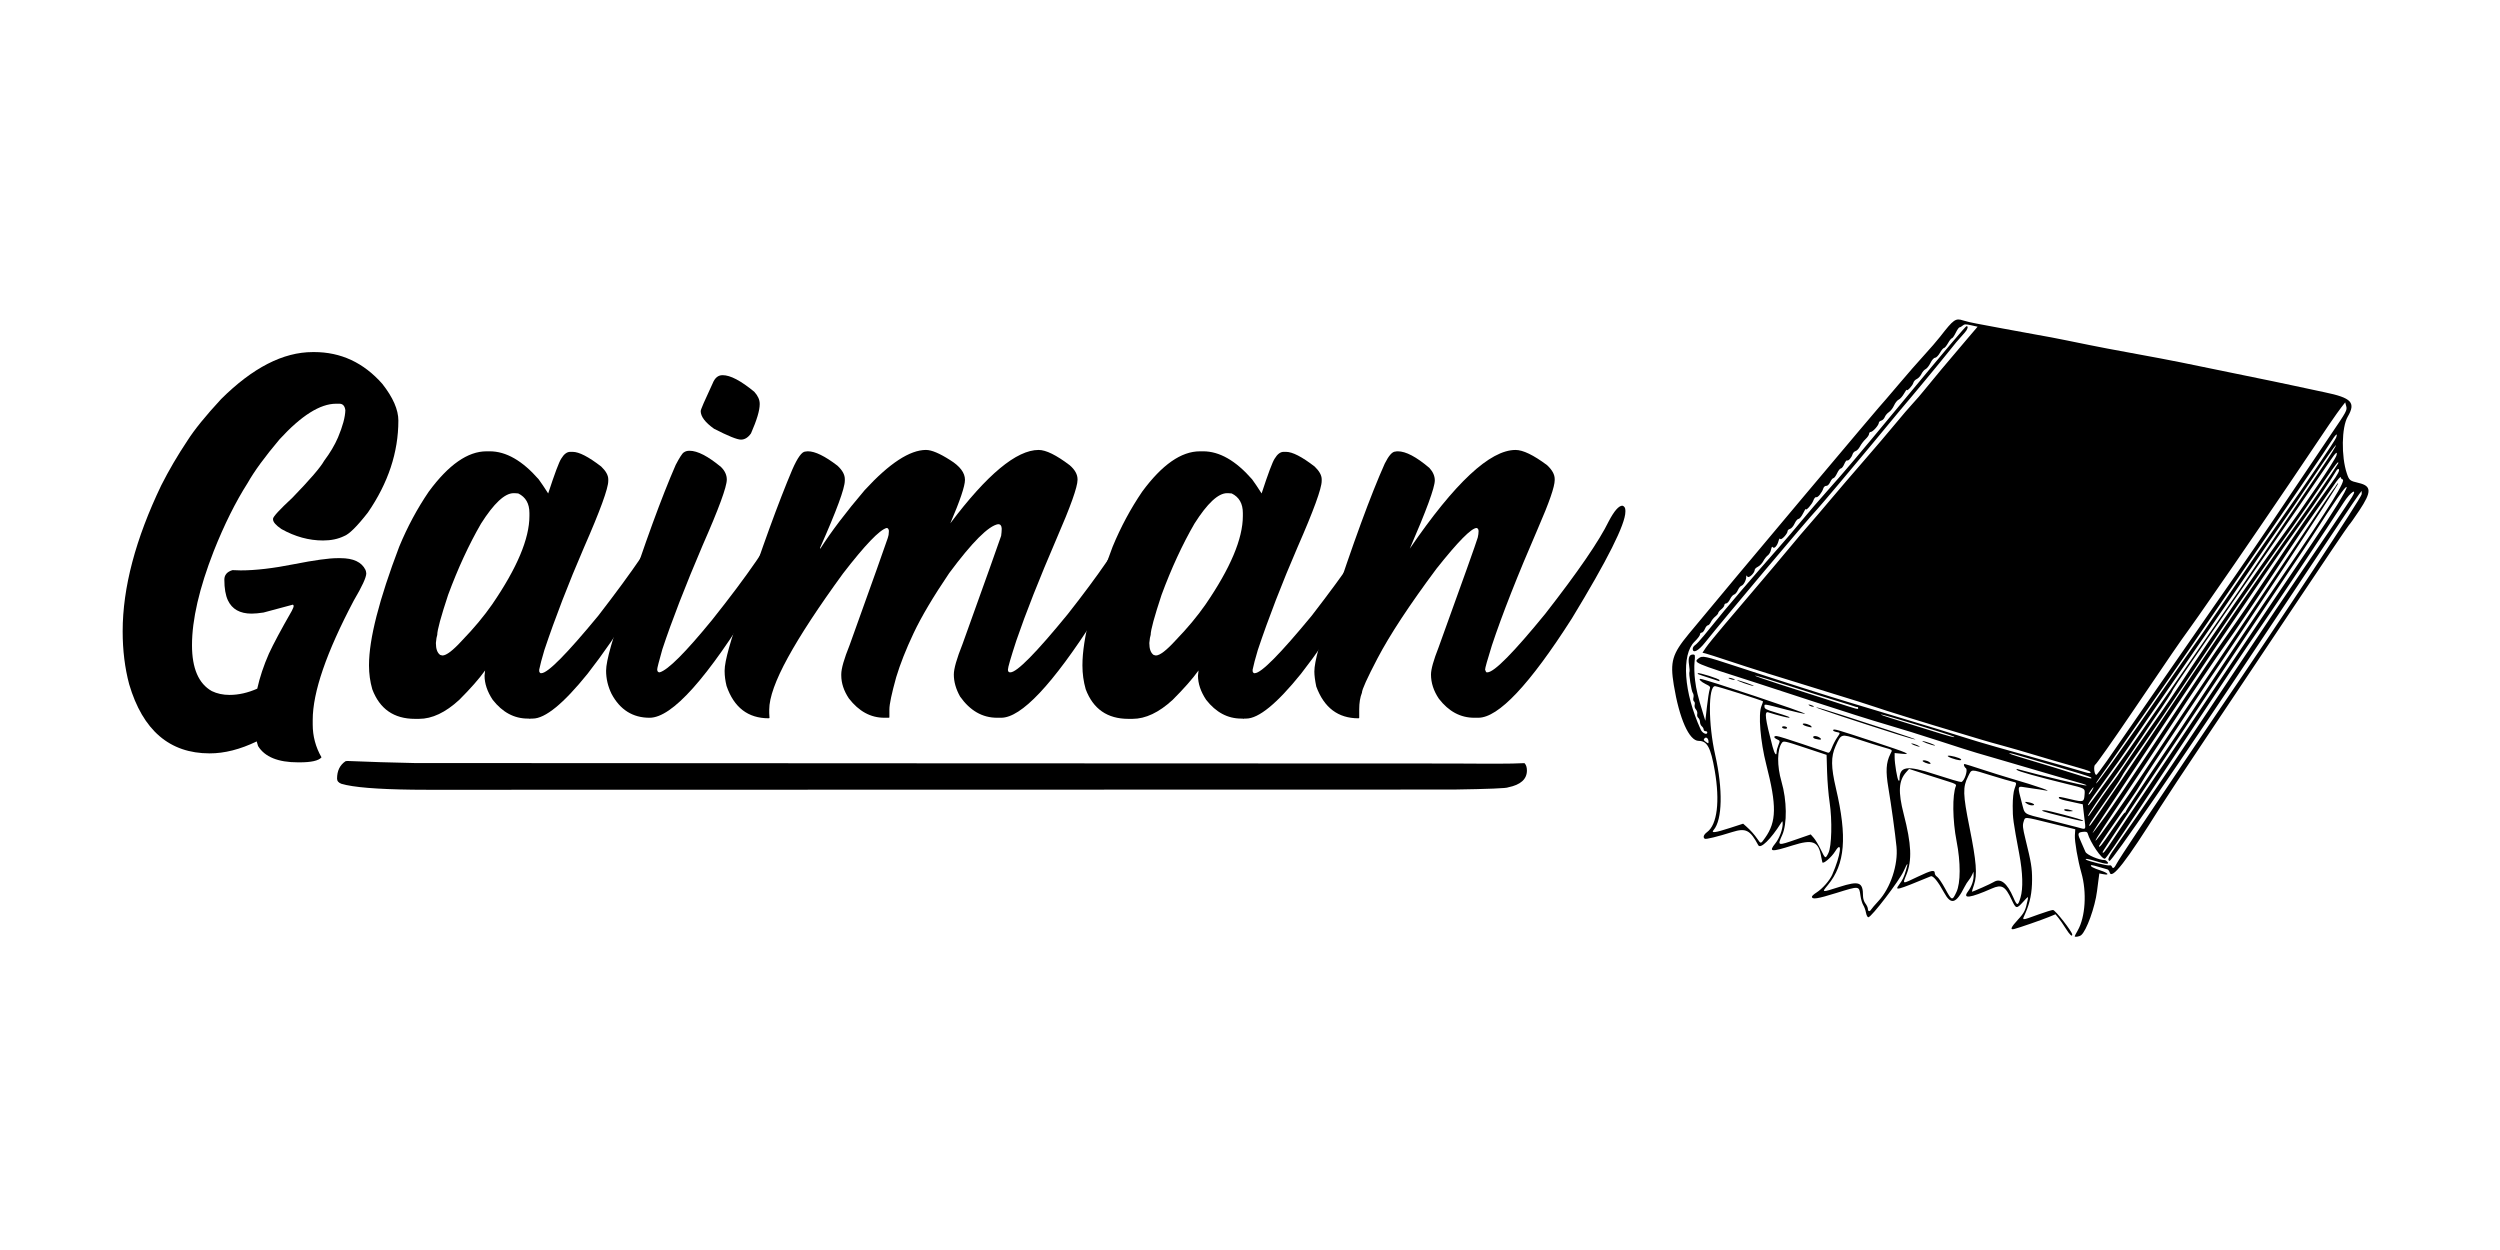 <?xml version="1.0" encoding="UTF-8" standalone="no"?>
<svg
   xmlns:dc="http://purl.org/dc/elements/1.1/"
   xmlns:cc="http://creativecommons.org/ns#"
   xmlns:rdf="http://www.w3.org/1999/02/22-rdf-syntax-ns#"
   xmlns:svg="http://www.w3.org/2000/svg"
   xmlns="http://www.w3.org/2000/svg"
   id="svg8"
   version="1.1"
   viewBox="0 0 169.333 84.667"
   height="84.667mm"
   width="169.333mm">
  <defs
     id="defs2" />
  <g
     transform="translate(1147.258,-690.695)"
     id="layer1">
    <rect
       style="fill:#ffffff;stroke-width:0.046"
       y="690.695"
       x="-1147.258"
       height="84.667"
       width="169.333"
       id="rect90" />
    <g
       transform="matrix(0.183,0,0,0.183,-941.785,647.28)"
       id="g140">
      <g
         id="text36"
         style="font-style:normal;font-variant:normal;font-weight:normal;font-stretch:normal;font-size:206.095px;line-height:1.25;font-family:'Calling Heart';-inkscape-font-specification:'Calling Heart';letter-spacing:0px;word-spacing:0px;fill:#000000;fill-opacity:1;stroke:none;stroke-width:5.152"
         aria-label="Gaiman">
        <path
           id="path142"
           style="font-style:normal;font-variant:normal;font-weight:normal;font-stretch:normal;font-family:'Calling Heart';-inkscape-font-specification:'Calling Heart';stroke-width:5.152"
           d="m -1007.056,367.551 h 0.503 q 14.894,0 25.259,11.774 5.937,7.547 5.937,13.585 0,17.611 -11.271,34.014 -6.038,7.749 -8.856,8.755 -3.321,1.61 -7.749,1.61 -7.849,0 -15.397,-4.227 -3.12,-2.113 -3.12,-3.623 v -0.201 q 0.101,-1.208 7.145,-7.749 9.761,-10.063 11.774,-13.686 3.321,-4.428 5.132,-8.654 2.616,-6.239 2.717,-10.063 -0.302,-2.415 -2.214,-2.415 h -1.208 q -8.856,0 -20.932,13.183 -8.151,9.661 -11.774,16.101 -6.742,10.566 -12.579,25.259 -8.051,20.63 -8.051,34.819 0,12.881 7.346,17.007 2.918,1.409 6.541,1.409 5.032,0 10.264,-2.315 1.409,-6.34 4.327,-12.982 2.516,-5.434 8.453,-15.799 0.705,-1.308 0.705,-1.912 -0.201,-0.403 -0.302,-0.403 l -10.868,2.918 q -2.616,0.403 -4.428,0.403 -6.441,0 -8.755,-4.931 -1.308,-2.818 -1.308,-7.648 0,-2.616 3.019,-3.522 2.113,0.101 3.019,0.101 8.252,0 19.825,-2.315 11.271,-2.214 16.001,-2.214 h 1.107 q 7.145,0 9.258,4.327 0.201,0.403 0.302,1.308 0,2.214 -4.629,10.063 -15.196,28.781 -15.196,44.178 v 1.711 q 0,6.44 3.22,12.076 v 0.101 q -1.61,1.811 -8.051,1.811 h -0.604 q -11.07,0 -14.793,-6.038 l -0.503,-1.711 q -9.158,4.428 -17.409,4.428 -22.24,0 -29.787,-25.561 -2.415,-9.057 -2.415,-19.623 0,-24.252 14.29,-54.04 4.227,-8.352 9.661,-16.504 3.824,-6.038 12.479,-15.397 17.51,-17.409 33.913,-17.409 z" />
        <path
           id="path144"
           style="font-style:normal;font-variant:normal;font-weight:normal;font-stretch:normal;font-family:'Calling Heart';-inkscape-font-specification:'Calling Heart';stroke-width:5.152"
           d="m -942.752,404.282 h 1.208 q 9.057,0 18.114,10.365 1.409,1.912 3.522,5.233 3.623,-11.07 4.83,-12.881 1.509,-2.516 3.321,-2.516 h 0.906 q 3.522,0 10.566,5.434 2.616,2.516 2.616,4.73 v 0.604 q 0,4.126 -8.956,24.554 -8.654,20.026 -14.692,38.039 -1.409,4.73 -1.912,7.246 v 0.503 q 0,0.503 0.503,0.805 h 0.302 q 3.522,0 21.032,-21.233 19.523,-25.259 24.756,-36.429 2.315,-3.723 3.824,-4.025 h 0.604 q 0.704,0.503 0.704,1.509 v 0.805 q 0,6.239 -17.309,35.624 -7.648,12.579 -16.504,23.951 -13.384,16.604 -20.328,16.604 h -0.704 q -0.201,0 -0.403,0.101 -0.101,-0.101 -0.302,-0.101 h -0.403 q -7.547,0 -12.982,-6.944 -3.019,-4.528 -3.019,-8.956 l 0.201,-1.912 q -3.321,4.629 -9.56,10.868 -7.648,7.044 -14.894,7.044 h -1.509 q -11.673,0 -15.799,-10.969 -1.208,-4.227 -1.208,-8.755 v -0.201 q 0,-14.39 11.17,-43.775 4.528,-10.969 10.969,-20.428 10.969,-14.894 21.334,-14.894 z m -18.718,70.946 q 0,3.321 1.61,4.428 l 0.805,0.201 q 2.214,0 7.346,-5.635 6.44,-6.642 11.07,-13.284 13.787,-20.127 13.787,-32.706 v -1.107 q 0,-5.233 -4.126,-7.246 -0.704,-0.101 -1.308,-0.101 h -0.403 q -4.931,0 -12.076,11.271 -6.742,11.673 -12.177,26.366 -4.025,12.177 -4.025,14.793 -0.302,0.805 -0.503,3.019 z" />
        <path
           id="path146"
           style="font-style:normal;font-variant:normal;font-weight:normal;font-stretch:normal;font-family:'Calling Heart';-inkscape-font-specification:'Calling Heart';stroke-width:5.152"
           d="m -855.302,376.105 q 4.227,0 11.673,6.139 2.013,2.214 2.013,4.428 v 0.201 q 0,3.422 -3.22,10.768 -1.61,2.315 -3.723,2.315 -2.113,0 -9.963,-4.025 -4.931,-3.522 -4.931,-6.541 0,-0.805 4.428,-10.265 1.208,-3.019 3.623,-3.019 z m -12.277,27.976 q 4.428,0 11.673,6.038 2.113,2.113 2.113,4.629 0,4.025 -8.956,24.353 -9.661,22.642 -14.894,38.442 -1.912,6.742 -1.912,7.447 0,1.107 0.906,1.107 4.629,-1.308 19.422,-19.422 19.724,-24.756 25.863,-37.637 2.616,-4.428 4.428,-4.73 h 0.101 q 1.208,0 1.208,2.113 0,5.937 -15.497,32.605 -26.768,43.876 -39.247,43.876 -9.359,0 -14.089,-8.856 -2.013,-4.126 -2.013,-8.554 0,-5.535 7.246,-25.46 10.667,-32.706 18.516,-50.719 2.214,-4.227 3.019,-4.629 0.805,-0.604 2.113,-0.604 z" />
        <path
           id="path148"
           style="font-style:normal;font-variant:normal;font-weight:normal;font-stretch:normal;font-family:'Calling Heart';-inkscape-font-specification:'Calling Heart';stroke-width:5.152"
           d="m -780.029,403.779 q 3.019,0 8.856,3.723 5.535,3.422 5.535,7.346 0,3.421 -5.434,16.101 20.428,-27.171 32.706,-27.171 4.025,0 11.472,5.635 2.918,2.516 2.918,5.233 v 0.201 q 0,3.925 -7.749,21.737 -9.661,22.441 -14.894,37.737 -3.12,9.56 -3.12,10.768 0,1.006 0.805,1.006 h 0.101 q 3.623,0 21.233,-21.535 8.554,-10.868 14.491,-19.523 6.038,-8.856 9.258,-15.196 2.918,-5.434 4.931,-5.434 1.107,0 1.107,2.113 -0.302,7.648 -19.724,39.549 -23.548,36.832 -34.718,36.832 h -1.509 q -8.151,0 -13.686,-7.849 -2.315,-4.126 -2.315,-8.151 0,-3.22 3.22,-11.271 12.982,-36.127 14.29,-40.052 0.201,-1.509 0.201,-2.315 v -0.503 q -0.101,-1.509 -1.308,-1.509 -5.334,0.906 -18.114,18.114 -8.856,13.082 -13.183,22.24 -4.227,8.956 -6.44,16.302 -2.516,9.057 -2.516,11.875 v 2.918 q 0,0.201 -0.201,0.201 h -1.711 q -7.547,0 -13.082,-7.145 -2.818,-4.227 -2.818,-8.554 v -0.403 q 0,-3.12 3.12,-10.868 12.982,-36.127 14.089,-39.549 0.403,-1.107 0.403,-2.315 v -0.503 q -0.201,-0.906 -0.805,-0.906 -3.925,1.006 -16.202,16.906 -13.485,18.516 -20.328,30.995 -6.944,12.68 -6.944,19.321 v 1.308 q 0,0.302 0.101,1.811 -0.201,0.101 -0.302,0.101 -11.472,0 -15.598,-11.975 -0.704,-2.918 -0.704,-5.334 v -0.403 q 0,-5.132 6.541,-23.447 10.768,-32.605 18.516,-50.92 2.918,-6.642 4.83,-6.642 0.503,-0.101 0.906,-0.101 4.025,0 10.969,5.334 2.717,2.516 2.717,4.931 v 0.604 q 0,4.227 -9.158,24.856 v 0.302 h 0.101 q 6.038,-9.459 16.403,-21.636 13.686,-14.894 22.743,-14.894 z" />
        <path
           id="path150"
           style="font-style:normal;font-variant:normal;font-weight:normal;font-stretch:normal;font-family:'Calling Heart';-inkscape-font-specification:'Calling Heart';stroke-width:5.152"
           d="m -678.692,404.282 h 1.208 q 9.057,0 18.114,10.365 1.409,1.912 3.522,5.233 3.623,-11.07 4.83,-12.881 1.509,-2.516 3.321,-2.516 h 0.906 q 3.522,0 10.566,5.434 2.616,2.516 2.616,4.73 v 0.604 q 0,4.126 -8.956,24.554 -8.654,20.026 -14.692,38.039 -1.409,4.73 -1.912,7.246 v 0.503 q 0,0.503 0.503,0.805 h 0.302 q 3.522,0 21.032,-21.233 19.523,-25.259 24.756,-36.429 2.315,-3.723 3.824,-4.025 h 0.604 q 0.704,0.503 0.704,1.509 v 0.805 q 0,6.239 -17.309,35.624 -7.648,12.579 -16.504,23.951 -13.384,16.604 -20.328,16.604 h -0.704 q -0.201,0 -0.403,0.101 -0.101,-0.101 -0.302,-0.101 h -0.403 q -7.547,0 -12.982,-6.944 -3.019,-4.528 -3.019,-8.956 l 0.201,-1.912 q -3.321,4.629 -9.56,10.868 -7.648,7.044 -14.894,7.044 h -1.509 q -11.673,0 -15.799,-10.969 -1.208,-4.227 -1.208,-8.755 v -0.201 q 0,-14.39 11.17,-43.775 4.528,-10.969 10.969,-20.428 10.969,-14.894 21.334,-14.894 z m -18.718,70.946 q 0,3.321 1.61,4.428 l 0.805,0.201 q 2.214,0 7.346,-5.635 6.44,-6.642 11.07,-13.284 13.787,-20.127 13.787,-32.706 v -1.107 q 0,-5.233 -4.126,-7.246 -0.704,-0.101 -1.308,-0.101 h -0.403 q -4.931,0 -12.076,11.271 -6.742,11.673 -12.177,26.366 -4.025,12.177 -4.025,14.793 -0.302,0.805 -0.503,3.019 z" />
        <path
           id="path152"
           style="font-style:normal;font-variant:normal;font-weight:normal;font-stretch:normal;font-family:'Calling Heart';-inkscape-font-specification:'Calling Heart';stroke-width:5.152"
           d="m -561.858,403.779 q 4.126,0 11.673,5.635 2.818,2.616 2.818,5.132 v 0.403 q 0,3.623 -6.139,17.711 -11.472,26.466 -17.108,43.473 -2.516,8.051 -2.516,8.956 0.302,1.006 0.604,1.006 h 0.302 q 3.824,-0.201 21.334,-21.636 18.214,-23.347 23.548,-34.316 3.019,-5.736 5.032,-5.736 1.107,0.302 1.107,1.811 v 0.403 q 0,6.944 -19.825,39.549 -23.447,36.731 -34.618,36.731 h -1.509 q -7.648,0 -13.082,-7.044 -2.918,-4.327 -2.918,-8.956 0,-2.918 2.818,-10.063 13.686,-37.838 14.491,-40.656 0.302,-1.308 0.302,-2.315 0,-1.006 -0.704,-1.208 -2.918,0 -14.894,15.095 -14.994,20.127 -21.837,33.209 -5.736,10.969 -5.736,12.68 -1.006,2.516 -1.006,6.139 v 3.12 q 0,0.201 -0.302,0.201 -11.271,0 -15.598,-11.774 -0.704,-3.421 -0.704,-5.535 0,-5.434 6.34,-23.145 11.975,-36.53 19.724,-53.838 2.214,-4.428 3.925,-4.428 0.403,-0.101 0.906,-0.101 4.428,0 11.673,6.139 2.013,2.214 2.013,4.629 0,3.925 -9.258,25.259 24.957,-36.53 39.146,-36.53 z" />
      </g>
      <path
         d="m -354.911,583.771 c 0,-0.099 0.507,-1.061 1.127,-2.139 2.847,-4.95 3.422,-14.148 1.337,-21.4 -1.304,-4.537 -2.529,-11.643 -2.385,-13.836 l 0.146,-2.221 -8.779,-2.157 c -10.542,-2.59 -9.72,-2.539 -10.348,-0.636 -0.432,1.311 -0.326,2.315 0.681,6.416 2.151,8.759 2.463,10.661 2.456,14.991 -0.008,4.779 -0.752,8.541 -2.45,12.381 -1.315,2.975 -1.828,2.923 4.932,0.493 2.475,-0.89 4.844,-1.618 5.265,-1.618 0.84,0 7.118,8.031 7.118,9.104 0,0.965 -0.936,0.089 -2.392,-2.239 -0.891,-1.424 -2.113,-3.192 -2.715,-3.93 l -1.096,-1.342 -2.414,0.998 c -2.546,1.053 -11.161,4.039 -12.881,4.465 -1.644,0.407 -1.21,-0.646 1.448,-3.518 2.333,-2.52 2.784,-3.449 3.573,-7.366 0.265,-1.312 0.217,-1.29 -1.667,0.788 -2.481,2.735 -2.667,2.704 -4.268,-0.717 -2.374,-5.073 -3.669,-5.809 -7.359,-4.181 -8.082,3.564 -10.928,3.924 -8.845,1.12 1.362,-1.833 2.161,-4.091 2.112,-5.969 l -0.037,-1.396 -0.532,1.197 c -0.293,0.659 -0.86,1.57 -1.26,2.026 -0.4,0.456 -1.084,1.538 -1.52,2.404 -3.153,6.274 -5.031,6.8 -7.579,2.124 -2.246,-4.12 -4.088,-6.378 -4.923,-6.034 -12.811,5.281 -13.448,5.45 -11.73,3.117 1.321,-1.793 1.776,-2.754 2.558,-5.397 0.92,-3.11 0.628,-2.989 -0.877,0.366 -1.605,3.576 -11.93,17.08 -13.059,17.08 -0.321,0 -0.716,-0.76 -0.879,-1.688 -0.163,-0.929 -0.617,-2.195 -1.009,-2.814 -0.392,-0.619 -0.862,-2.216 -1.044,-3.548 -0.495,-3.619 -0.342,-3.603 -8.876,-0.95 -7.121,2.214 -9.076,2.508 -9.076,1.366 0,-0.252 0.781,-0.952 1.735,-1.554 2.114,-1.334 4.844,-4.437 5.781,-6.57 3.154,-7.176 3.92,-13.218 1.098,-8.651 -1.356,2.193 -4.499,4.882 -4.752,4.065 -0.101,-0.325 -0.291,-1.221 -0.423,-1.991 -0.996,-5.807 -3.059,-6.636 -10.598,-4.259 -8.107,2.556 -8.956,2.444 -6.323,-0.833 1.438,-1.789 2.695,-5.204 2.649,-7.198 -0.025,-1.081 -0.066,-1.104 -0.563,-0.316 -3.823,6.065 -7.654,9.803 -8.472,8.266 -2.994,-5.628 -4.606,-6.449 -9.591,-4.88 -5.383,1.694 -9.752,2.77 -10.178,2.506 -0.8,-0.494 -0.444,-1.531 0.857,-2.492 3.717,-2.748 4.782,-11.37 2.809,-22.734 -1.492,-8.592 -2.796,-11.006 -5.944,-11.006 -3.52,0 -7.162,-8.183 -9.217,-20.71 -1.41,-8.643 -0.589,-11.441 5.551,-18.884 15.649,-18.972 71.894,-85.898 73.043,-86.915 0.14,-0.124 2.471,-2.859 5.181,-6.078 2.709,-3.219 6.695,-7.777 8.856,-10.13 2.161,-2.352 4.849,-5.462 5.974,-6.911 4.979,-6.413 5.694,-6.919 8.477,-5.996 1.051,0.349 3.329,0.882 5.063,1.186 1.733,0.303 6.089,1.119 9.68,1.814 3.591,0.694 9.162,1.715 12.381,2.268 3.219,0.553 8.183,1.494 11.03,2.09 2.848,0.596 6.798,1.399 8.779,1.784 1.981,0.385 4.918,0.96 6.528,1.278 1.61,0.318 7.08,1.333 12.156,2.255 10.001,1.818 18.003,3.408 35.118,6.98 6.067,1.266 12.448,2.576 14.182,2.91 1.733,0.334 5.076,1.041 7.429,1.571 2.352,0.53 7.531,1.637 11.509,2.461 9.959,2.062 11.583,3.79 8.502,9.048 -2.267,3.869 -2.432,14.714 -0.319,20.984 0.867,2.572 1.09,2.751 4.394,3.524 4.782,1.12 4.832,3.243 0.237,10.159 -1.81,2.724 -3.533,5.155 -3.829,5.402 -0.296,0.248 -9.469,13.822 -20.385,30.164 -10.916,16.343 -25.755,38.526 -32.976,49.299 -7.221,10.771 -14.653,22.016 -16.516,24.987 -12.749,20.334 -17.959,27.035 -18.729,24.089 -0.129,-0.494 -0.507,-0.979 -0.84,-1.078 -4.734,-1.409 -5.866,-1.693 -6.044,-1.514 -0.373,0.373 0.873,1.054 3.525,1.926 2.811,0.924 3.523,1.84 1.072,1.381 l -1.517,-0.284 -0.319,2.373 c -0.175,1.305 -0.418,3.183 -0.54,4.174 -0.727,5.927 -3.939,14.802 -5.906,16.32 -0.674,0.52 -2.358,0.794 -2.358,0.384 z m -75.319,-9.9 c 0.198,-0.343 1.43,-1.779 2.737,-3.191 4.437,-4.792 7.291,-13.415 6.635,-20.047 -0.487,-4.926 -1.97,-15.671 -3.003,-21.752 -1.05,-6.184 -0.867,-9.37 0.722,-12.555 0.846,-1.697 1.162,-1.414 -2.904,-2.599 -1.857,-0.541 -5.865,-1.804 -8.905,-2.806 -6.461,-2.129 -6.372,-2.155 -8.452,2.48 -1.757,3.916 -1.726,7.702 0.129,15.623 4.231,18.067 3.398,28.066 -2.981,35.785 -2.365,2.862 -2.444,2.848 4.24,0.711 7.363,-2.354 8.766,-1.814 8.766,3.369 0,0.954 0.375,2.112 0.9,2.78 0.495,0.63 0.9,1.523 0.9,1.984 0,0.985 0.7,1.11 1.216,0.216 z m 55.273,-4.43 c 1.01,-3.4 0.845,-9.139 -0.462,-16.107 -2.258,-12.035 -2.436,-13.346 -2.425,-17.784 0.007,-2.759 0.263,-5.2 0.66,-6.303 0.864,-2.398 0.875,-2.359 -0.801,-2.715 -0.805,-0.171 -4.344,-1.2 -7.865,-2.287 -7.823,-2.415 -7.074,-2.449 -8.514,0.387 -2.001,3.942 -1.927,6.584 0.522,18.796 2.565,12.787 2.943,17.567 1.682,21.273 -0.484,1.424 -0.838,2.589 -0.787,2.589 0.444,0 6.951,-2.894 8.091,-3.599 2.512,-1.552 4.931,0.358 7.249,5.725 1.388,3.214 1.701,3.217 2.649,0.024 z m -23.712,-2.037 c 1.563,-3.334 1.584,-10.966 0.052,-18.796 -1.512,-7.731 -1.625,-17.158 -0.244,-20.485 0.214,-0.515 -0.386,-0.878 -2.534,-1.533 -1.548,-0.472 -5.513,-1.733 -8.811,-2.802 l -5.997,-1.944 -1.089,1.226 c -2.776,3.127 -3.016,7.247 -0.899,15.465 2.877,11.173 3.143,17.138 1.002,22.439 -1.478,3.659 -1.77,3.607 4.235,0.751 5.101,-2.426 6.269,-2.658 6.269,-1.248 0,0.409 0.391,0.988 0.868,1.286 0.477,0.298 1.811,2.271 2.963,4.385 2.484,4.556 2.619,4.597 4.186,1.255 z m 59.354,-10.608 c 0.403,-0.789 3.711,-5.892 7.351,-11.339 11.575,-17.323 26.135,-38.987 29.955,-44.571 23.477,-34.319 53.349,-79.546 53.34,-80.758 l -0.01,-1.181 -0.898,1.126 c -0.494,0.619 -3.866,5.583 -7.493,11.03 -3.628,5.448 -8.707,13.045 -11.288,16.883 -2.581,3.838 -10.431,15.589 -17.444,26.112 -30.977,46.481 -55.439,82.075 -56.218,81.797 -0.946,-0.336 -0.428,-1.424 2.933,-6.162 1.844,-2.6 4.951,-7.056 6.903,-9.904 1.953,-2.848 5.502,-8.014 7.887,-11.48 2.385,-3.467 7.438,-10.963 11.229,-16.658 3.791,-5.695 7.323,-10.963 7.85,-11.706 0.527,-0.743 6.679,-9.961 13.672,-20.485 6.993,-10.524 15.915,-23.794 19.828,-29.488 7.618,-11.089 18.354,-26.985 19.452,-28.801 2.181,-3.608 -0.545,-1.912 -2.957,1.84 -5.162,8.027 -26.344,39.743 -30.785,46.095 -2.511,3.591 -7.524,10.985 -11.14,16.433 -7.54,11.36 -23.724,35.774 -32.681,49.299 -9.37,14.151 -13.404,20.02 -13.879,20.191 -1.086,0.392 -5.45,-6.018 -6.407,-9.413 -0.146,-0.519 -0.622,-0.653 -1.821,-0.513 -1.941,0.227 -2.004,0.667 -0.551,3.833 0.59,1.284 1.289,2.881 1.555,3.548 0.438,1.1 5.027,3.064 7.159,3.064 0.253,0 0.711,0.304 1.02,0.675 0.804,0.969 -0.566,0.896 -4.124,-0.219 -2.825,-0.885 -4.368,-1.145 -3.874,-0.651 0.522,0.522 8.071,2.39 8.694,2.151 0.356,-0.137 0.772,0.075 0.923,0.471 0.358,0.933 0.912,0.563 1.821,-1.217 z m -106.755,-3.8 c 1.227,-2.437 1.462,-12.176 0.454,-18.826 -0.41,-2.707 -0.829,-7.759 -0.931,-11.226 l -0.185,-6.303 -7.968,-2.645 c -7.6,-2.523 -7.995,-2.606 -8.574,-1.815 -1.788,2.445 -1.85,8.5 -0.148,14.364 2.009,6.92 2.13,15.617 0.275,19.731 -1.848,4.099 -1.85,4.098 5.271,1.629 l 5.268,-1.826 1.112,1.264 c 0.612,0.695 1.777,2.631 2.589,4.302 1.725,3.549 1.728,3.55 2.835,1.351 z m 105.18,-4.757 c 1.644,-2.522 7.385,-11.069 12.758,-18.993 5.373,-7.924 16.602,-24.638 24.955,-37.143 16.182,-24.226 30.605,-45.7 36.138,-53.801 7.607,-11.141 13.078,-20.03 12.79,-20.781 -0.268,-0.698 -4.498,5.377 -12.89,18.512 -1.101,1.724 -4.806,7.295 -8.232,12.381 -3.426,5.086 -10.821,16.197 -16.433,24.691 -10.353,15.671 -33.924,51.098 -46.081,69.254 -3.668,5.479 -6.669,10.088 -6.669,10.242 0,0.912 1.012,-0.294 3.665,-4.363 z m -0.096,-3.928 c 2.335,-3.457 4.411,-6.286 4.615,-6.286 0.204,0 0.37,-0.199 0.37,-0.442 0,-0.243 4.305,-6.82 9.567,-14.617 11.73,-17.379 11.998,-17.781 18.106,-27.132 7.21,-11.038 22.228,-33.517 30.092,-45.047 18.268,-26.776 24.066,-36.123 22.405,-36.123 -0.229,0 -0.483,-0.334 -0.563,-0.742 -0.091,-0.464 -1.159,0.76 -2.847,3.263 -1.486,2.203 -4.756,6.876 -7.267,10.385 -2.511,3.509 -7.067,10.195 -10.123,14.858 -8.911,13.594 -20.18,30.333 -22.227,33.016 -1.981,2.596 -15.229,22.266 -18.649,27.688 -1.847,2.928 -18.641,28.288 -23.108,34.892 -1.088,1.61 -2.69,4.041 -3.559,5.402 -0.869,1.362 -1.942,3.033 -2.384,3.714 -0.442,0.681 -0.708,1.238 -0.589,1.238 0.492,0 11.139,-15.083 17.797,-25.212 6.65,-10.118 21.785,-32.804 29.133,-43.672 4.103,-6.067 14.89,-22.173 23.972,-35.791 9.082,-13.619 16.776,-25.031 17.098,-25.36 0.322,-0.329 0.803,-1.005 1.069,-1.502 0.266,-0.497 0.583,-0.805 0.704,-0.684 0.311,0.311 -36.931,56.983 -47.684,72.567 -0.855,1.238 -5.1,7.62 -9.435,14.182 -4.335,6.562 -9.479,14.348 -11.432,17.302 -1.953,2.954 -3.998,6.196 -4.544,7.203 -0.547,1.008 -2.37,3.804 -4.052,6.213 -6.204,8.89 -11.387,16.516 -11.387,16.757 0,0.919 1.193,-0.554 4.92,-6.072 z m -128.508,3.041 c 4.245,-5.977 4.341,-11.871 0.441,-27.108 -2.195,-8.574 -3.027,-18.713 -1.782,-21.694 0.375,-0.897 0.628,-1.676 0.563,-1.732 -0.465,-0.399 -16.942,-5.609 -17.745,-5.612 -2.551,-0.007 -2.521,14.08 0.054,25.436 2.901,12.795 2.669,24.016 -0.575,27.801 -1.058,1.235 0.535,1.033 6.105,-0.773 l 4.813,-1.561 1.129,0.998 c 1.617,1.429 3.043,3.03 4.197,4.709 1.246,1.813 1.174,1.825 2.8,-0.464 z m 126.096,-8.199 c 2.167,-2.971 9.304,-13.507 15.859,-23.411 21.007,-31.742 24.096,-36.364 27.975,-41.871 6.516,-9.25 8.826,-12.641 18.25,-26.788 5.031,-7.552 10.03,-14.973 11.108,-16.491 1.078,-1.518 3.48,-4.92 5.337,-7.559 1.857,-2.64 4.153,-5.847 5.103,-7.128 2.254,-3.041 3.109,-4.719 2.572,-5.051 -0.234,-0.145 -0.667,0.198 -0.962,0.762 -0.801,1.533 -8.211,12.569 -11.399,16.977 -5.866,8.111 -10.643,14.919 -15.347,21.867 -4.575,6.758 -7.075,10.444 -17.707,26.113 -5.437,8.012 -29.508,44.122 -31.851,47.782 -0.972,1.518 -4.317,6.583 -7.433,11.255 -7.971,11.952 -8.436,13.047 -1.504,3.543 z m -7.988,0.322 -0.534,-4.548 -2.059,-0.449 c -1.132,-0.247 -3.122,-0.684 -4.422,-0.971 -1.3,-0.287 -2.364,-0.705 -2.364,-0.927 0,-0.541 -0.026,-0.544 4.601,0.543 4.496,1.056 4.727,0.975 4.911,-1.717 0.169,-2.456 0.459,-2.277 -6.462,-3.975 -11.072,-2.716 -18.046,-4.668 -18.541,-5.192 -0.366,-0.387 -0.262,-0.456 0.408,-0.27 8.127,2.26 25.022,6.269 25.29,6.001 0.131,-0.131 -0.643,-0.469 -1.72,-0.751 -1.967,-0.515 -11.893,-3.402 -27.396,-7.968 -4.581,-1.349 -9.747,-2.855 -11.48,-3.346 -1.733,-0.491 -8.014,-2.488 -13.957,-4.438 -5.943,-1.95 -14.756,-4.685 -19.584,-6.079 -4.829,-1.394 -16.377,-5.036 -25.662,-8.093 -9.286,-3.058 -19.821,-6.497 -23.411,-7.642 -22.216,-7.088 -22.417,-7.175 -20.266,-8.798 1.332,-1.004 2.214,-0.815 13.513,2.903 15.391,5.065 35.138,11.365 41.645,13.288 3.467,1.024 8.532,2.549 11.255,3.388 2.724,0.839 9.106,2.767 14.182,4.284 5.076,1.517 12.268,3.737 15.983,4.932 3.714,1.196 9.792,3.02 13.507,4.054 3.714,1.034 9.59,2.688 13.056,3.676 3.467,0.988 8.836,2.506 11.931,3.374 3.095,0.868 6.523,1.868 7.618,2.221 1.964,0.634 2.851,0.545 2.032,-0.205 -0.231,-0.212 -3.155,-1.136 -6.498,-2.055 -3.343,-0.919 -9.421,-2.688 -13.507,-3.933 -4.086,-1.244 -9.657,-2.857 -12.381,-3.585 -2.724,-0.727 -6.168,-1.701 -7.654,-2.164 -1.486,-0.463 -5.234,-1.589 -8.329,-2.502 -10.604,-3.129 -28.588,-8.696 -31.066,-9.616 -1.362,-0.506 -9.162,-2.965 -17.333,-5.465 -18.653,-5.707 -28.763,-8.887 -37.369,-11.754 -3.714,-1.237 -7.309,-2.39 -7.988,-2.561 l -1.235,-0.311 1.235,-1.851 c 0.679,-1.018 3.869,-4.947 7.088,-8.731 15.89,-18.68 22.311,-26.273 24.97,-29.528 1.6,-1.959 4.252,-5.081 5.894,-6.938 1.642,-1.857 5.296,-6.134 8.121,-9.503 2.825,-3.369 8.382,-9.852 12.35,-14.407 3.968,-4.554 9.215,-10.712 11.661,-13.683 2.446,-2.971 5.403,-6.416 6.571,-7.654 1.168,-1.238 3.087,-3.467 4.264,-4.952 2.158,-2.725 9.627,-11.642 16.142,-19.274 l 3.532,-4.137 -2.398,-0.538 c -2.003,-0.449 -2.517,-0.43 -3.117,0.113 -0.395,0.358 -0.915,0.65 -1.156,0.65 -0.241,0 -0.881,0.912 -1.422,2.026 -0.541,1.114 -1.177,2.026 -1.412,2.026 -0.235,0 -0.883,0.81 -1.439,1.801 -0.557,0.99 -1.228,1.802 -1.492,1.804 -0.264,0.002 -0.942,0.812 -1.506,1.801 -0.565,0.989 -1.375,1.807 -1.801,1.818 -0.452,0.012 -1.158,0.808 -1.697,1.913 -0.507,1.041 -1.318,2.071 -1.801,2.289 -0.483,0.218 -1.182,1.029 -1.554,1.801 -0.371,0.772 -1.14,1.606 -1.707,1.854 -0.567,0.248 -1.142,0.887 -1.276,1.421 -0.255,1.013 -2.414,3.323 -2.427,2.597 -0.004,-0.229 -0.464,0.394 -1.022,1.385 -0.558,0.99 -1.444,1.991 -1.97,2.224 -0.526,0.233 -1.299,1.202 -1.719,2.154 -0.42,0.952 -1.271,2.063 -1.891,2.469 -0.62,0.406 -1.314,1.229 -1.542,1.829 -0.228,0.6 -0.817,1.196 -1.31,1.324 -0.492,0.129 -0.895,0.499 -0.895,0.822 0,0.849 -2.217,3.359 -2.967,3.359 -0.349,0 -0.635,0.324 -0.635,0.72 0,0.396 -0.578,1.259 -1.284,1.919 -0.706,0.66 -1.635,1.879 -2.065,2.709 -0.429,0.83 -1.162,1.609 -1.628,1.731 -0.466,0.122 -0.979,0.655 -1.14,1.186 -0.384,1.263 -1.557,2.581 -2.034,2.286 -0.207,-0.128 -0.676,0.485 -1.042,1.361 -0.366,0.877 -0.93,1.599 -1.252,1.606 -0.322,0.006 -0.957,0.817 -1.411,1.801 -0.454,0.984 -1.062,1.794 -1.351,1.799 -0.289,0.005 -0.83,0.664 -1.201,1.463 -0.406,0.874 -0.984,1.429 -1.449,1.393 -0.43,-0.034 -0.906,0.366 -1.072,0.9 -0.487,1.571 -2.042,3.51 -2.632,3.283 -0.312,-0.12 -0.776,0.417 -1.076,1.245 -0.519,1.435 -2.758,3.961 -2.794,3.152 -0.01,-0.229 -0.466,0.496 -1.013,1.61 -0.547,1.114 -1.298,2.026 -1.67,2.026 -0.371,0 -1.028,0.778 -1.46,1.73 -0.431,0.951 -1.191,1.836 -1.688,1.966 -0.497,0.13 -0.904,0.501 -0.904,0.825 0,0.987 -2.341,3.491 -2.708,2.897 -0.198,-0.321 -0.448,-0.028 -0.644,0.756 -0.44,1.763 -1.64,3.069 -2.116,2.304 -0.237,-0.38 -0.458,-0.075 -0.655,0.906 -0.164,0.814 -0.69,1.754 -1.169,2.09 -0.479,0.336 -1.233,1.291 -1.674,2.122 -0.442,0.832 -1.34,1.776 -1.996,2.099 -0.656,0.323 -1.194,0.83 -1.195,1.126 -0.005,1.187 -2.198,3.284 -2.682,2.564 -0.392,-0.583 -0.455,-0.571 -0.461,0.091 -0.011,1.224 -0.981,3.023 -1.764,3.271 -0.396,0.126 -1.002,0.865 -1.346,1.643 -0.344,0.778 -0.973,1.505 -1.396,1.616 -0.423,0.111 -1.101,0.895 -1.505,1.742 -0.404,0.847 -1.042,1.541 -1.417,1.541 -0.375,0 -0.683,0.289 -0.683,0.643 0,0.353 -0.506,1.041 -1.126,1.528 -0.619,0.487 -1.126,1.095 -1.126,1.351 0,0.256 -0.498,0.857 -1.107,1.336 -0.609,0.479 -1.35,1.405 -1.648,2.059 -0.298,0.653 -0.788,1.188 -1.09,1.188 -0.302,0 -0.8,0.608 -1.108,1.351 -0.308,0.743 -0.839,1.351 -1.18,1.351 -0.341,0 -0.621,0.311 -0.621,0.692 0,0.381 -0.903,1.569 -2.006,2.642 -4.985,4.844 -4.007,18.805 2.28,32.572 0.628,1.374 2.427,2.125 2.427,1.013 0,-0.248 -0.304,-0.45 -0.675,-0.45 -0.371,0 -0.675,-0.279 -0.675,-0.62 0,-0.341 -0.304,-0.872 -0.675,-1.181 -0.371,-0.308 -0.675,-1.017 -0.675,-1.576 0,-0.558 -0.283,-1.25 -0.629,-1.537 -0.346,-0.287 -0.523,-0.926 -0.394,-1.421 0.129,-0.494 -0.087,-1.254 -0.48,-1.688 -0.41,-0.454 -0.609,-1.192 -0.467,-1.735 0.136,-0.52 0.026,-1.082 -0.244,-1.249 -0.273,-0.169 -0.368,-0.793 -0.214,-1.407 0.152,-0.607 0.054,-1.372 -0.218,-1.7 -0.528,-0.636 -1.591,-7.276 -1.255,-7.837 0.11,-0.184 0.042,-1.347 -0.151,-2.585 -0.401,-2.571 0.059,-3.827 1.402,-3.827 0.86,0 0.901,0.184 0.626,2.814 -0.162,1.548 -0.072,4.582 0.201,6.742 0.457,3.623 0.981,5.783 3.037,12.504 l 0.757,2.476 0.591,-5.177 c 0.325,-2.848 0.772,-5.705 0.994,-6.349 0.371,-1.08 0.248,-1.246 -1.576,-2.133 -1.57,-0.763 -2.655,-1.874 -1.83,-1.874 1.458,0 39.454,12.686 38.726,12.929 -0.256,0.085 -3.283,-0.579 -6.726,-1.478 -8.985,-2.344 -8.287,-2.245 -8.287,-1.164 0,0.791 0.619,1.121 3.939,2.102 4.536,1.34 6.07,1.941 5.063,1.987 -0.581,0.026 -4.49,-0.992 -7.606,-1.981 -1.504,-0.477 -1.164,2.23 1.597,12.704 0.724,2.745 1.509,3.733 1.509,1.899 0,-0.503 0.297,-1.625 0.659,-2.493 0.639,-1.528 0.624,-1.594 -0.45,-2.084 -1.327,-0.605 -1.451,-1.261 -0.237,-1.261 0.48,0 4.785,1.332 9.567,2.96 4.782,1.628 9.016,3.061 9.409,3.185 0.518,0.163 0.928,-0.337 1.493,-1.816 0.429,-1.123 1.272,-2.767 1.875,-3.655 1.353,-1.993 1.37,-1.857 -0.285,-2.188 -0.759,-0.152 -1.261,-0.469 -1.116,-0.704 0.314,-0.509 0.978,-0.318 15.467,4.453 12.295,4.048 13.808,4.709 9.878,4.318 l -2.589,-0.258 v 1.606 c 0,2.269 0.952,7.999 1.414,8.51 0.234,0.258 0.387,0.16 0.387,-0.25 0,-5.035 2.636,-5.427 13.216,-1.96 4.944,1.62 9.285,2.886 9.647,2.814 1.145,-0.229 2.564,-4.489 1.705,-5.118 -0.681,-0.498 -0.981,-1.542 -0.443,-1.542 0.144,0 3.031,0.906 6.416,2.014 3.384,1.107 7.976,2.546 10.205,3.196 10.444,3.048 16.932,5.328 12.831,4.51 -0.867,-0.173 -2.487,-0.426 -3.602,-0.563 -1.114,-0.137 -2.887,-0.403 -3.939,-0.593 -2.346,-0.422 -2.377,-0.216 -0.832,5.528 1.315,4.887 0.206,4.125 9.363,6.434 4.284,1.08 9.208,2.343 10.941,2.807 3.84,1.027 3.483,1.513 2.85,-3.877 z m -8.408,-0.114 c -6.952,-1.73 -8.375,-2.234 -6.296,-2.234 1.216,0 13.771,3.343 14.213,3.785 0.466,0.466 -0.837,0.211 -7.917,-1.55 z m 1.055,-2.234 c -0.322,-0.521 0.85,-0.521 2.476,0 1.011,0.324 0.956,0.365 -0.536,0.405 -0.914,0.025 -1.787,-0.158 -1.94,-0.405 z m -13.983,-2.508 c -0.826,-0.669 -0.788,-0.693 0.688,-0.442 1.967,0.335 2.899,1.149 1.316,1.149 -0.621,0 -1.523,-0.318 -2.003,-0.708 z m -37.452,-15.066 c -0.557,-0.224 -1.013,-0.515 -1.013,-0.647 0,-0.495 1.662,-0.215 2.503,0.421 1.02,0.771 0.184,0.898 -1.49,0.225 z m 9.792,-1.672 c -1.114,-0.393 -1.757,-0.804 -1.429,-0.914 0.736,-0.245 4.514,0.778 4.844,1.311 0.359,0.581 -1.134,0.407 -3.415,-0.397 z m -13.957,-4.842 c -0.867,-0.334 -1.272,-0.613 -0.9,-0.621 0.371,-0.008 1.283,0.264 2.026,0.605 1.739,0.796 0.93,0.808 -1.126,0.016 z m 4.727,-0.675 c -1.238,-0.457 -1.947,-0.831 -1.576,-0.831 0.371,0 1.688,0.374 2.926,0.831 1.238,0.457 1.947,0.831 1.576,0.831 -0.371,0 -1.688,-0.374 -2.926,-0.831 z m -41.307,-1.661 c -0.433,-0.113 -0.788,-0.394 -0.788,-0.623 0,-0.643 1.527,-0.494 2.503,0.244 0.956,0.723 0.222,0.885 -1.715,0.379 z m 30.728,-1.543 c -16.087,-5.087 -30.679,-9.937 -30.485,-10.132 0.121,-0.121 4.548,1.195 9.838,2.923 5.29,1.728 13.67,4.454 18.622,6.057 4.952,1.603 8.7,2.918 8.329,2.923 -0.371,0.004 -3.208,-0.793 -6.303,-1.771 z m -42.996,-2.649 c -0.153,-0.248 0.127,-0.45 0.622,-0.45 0.495,0 1.026,0.203 1.179,0.45 0.153,0.248 -0.127,0.45 -0.622,0.45 -0.495,0 -1.026,-0.203 -1.179,-0.45 z m 8.876,-0.508 c -0.814,-0.235 -1.366,-0.609 -1.228,-0.833 0.28,-0.452 2.781,0.282 3.185,0.935 0.297,0.481 0.011,0.466 -1.957,-0.102 z m 1.254,-7.596 c -0.823,-0.532 -0.112,-0.532 1.126,0 0.594,0.255 0.67,0.395 0.225,0.412 -0.371,0.014 -0.979,-0.172 -1.351,-0.412 z m -24.311,-8.328 c -1.61,-0.58 -2.713,-1.071 -2.451,-1.09 0.261,-0.019 1.882,0.456 3.602,1.057 1.72,0.601 2.823,1.091 2.451,1.09 -0.371,-8.7e-4 -1.992,-0.476 -3.602,-1.057 z m -12.606,-1.856 c -4.624,-1.495 -4.663,-1.511 -4.388,-1.785 0.368,-0.368 7.99,2.057 7.99,2.543 0,0.233 -0.051,0.403 -0.113,0.379 -0.062,-0.024 -1.632,-0.536 -3.489,-1.136 z m 7.429,0.28 c -0.568,-0.244 -0.651,-0.387 -0.225,-0.387 0.371,0 1.081,0.174 1.576,0.387 0.568,0.244 0.651,0.387 0.225,0.387 -0.371,0 -1.081,-0.174 -1.576,-0.387 z m -13.731,-11.149 c 0,-0.436 0.391,-1.036 0.868,-1.334 0.478,-0.298 1.977,-1.917 3.332,-3.597 5.468,-6.781 10.196,-12.467 14.214,-17.092 2.328,-2.68 5.265,-6.081 6.528,-7.558 1.263,-1.477 4.423,-5.084 7.023,-8.015 2.6,-2.931 6.408,-7.395 8.462,-9.92 2.054,-2.525 6.536,-7.731 9.961,-11.569 6.147,-6.889 10.161,-11.639 25.872,-30.613 17.457,-21.085 24.749,-29.714 25.111,-29.714 0.71,0 0.38,1.217 -0.635,2.339 -2.544,2.812 -3.89,4.409 -6.186,7.341 -2.303,2.94 -14.641,17.825 -17.75,21.413 -0.764,0.882 -3.009,3.593 -4.99,6.024 -1.981,2.432 -4.067,4.952 -4.635,5.6 -0.568,0.648 -2.189,2.593 -3.602,4.322 -3.533,4.324 -16.348,19.514 -17.441,20.674 -3.843,4.081 -33.775,39.657 -41.607,49.454 -2.472,3.096 -4.522,4.112 -4.522,2.248 z m 150.705,60.293 c 4.764,-6.869 8.484,-12.363 19.258,-28.437 14.036,-20.942 17.065,-25.431 25.214,-37.369 11.473,-16.806 23.567,-34.164 28.858,-41.418 3.878,-5.317 13.236,-18.963 14.783,-21.556 0.232,-0.388 0.186,-0.557 -0.122,-0.45 -0.271,0.094 -3.16,4.122 -6.42,8.95 -3.26,4.829 -7.777,11.387 -10.038,14.574 -2.261,3.187 -5.135,7.239 -6.388,9.004 -3.958,5.578 -6.944,9.849 -9.484,13.565 -1.354,1.981 -3.477,5.02 -4.718,6.753 -1.241,1.733 -8.553,12.572 -16.248,24.086 -7.695,11.514 -15.853,23.569 -18.128,26.788 -5.619,7.95 -8.037,11.524 -8.572,12.67 -0.446,0.956 -4.359,6.718 -9.342,13.759 -1.424,2.012 -2.589,3.861 -2.589,4.109 0,0.638 0.055,0.567 3.935,-5.028 z m 0.735,-5.41 c 2.197,-3.132 4.143,-5.795 4.323,-5.919 0.181,-0.124 2.083,-2.859 4.227,-6.078 2.144,-3.219 6.074,-8.939 8.733,-12.712 6.839,-9.704 9.844,-14.126 15.531,-22.855 5.793,-8.892 26.275,-38.535 32.973,-47.721 9.395,-12.888 20.624,-29.522 21.045,-31.178 0.433,-1.703 -0.24,-1.127 -2.383,2.038 -7.508,11.09 -14.49,21.23 -34.78,50.511 -12.607,18.193 -23.094,33.532 -23.306,34.09 -0.375,0.985 -2.708,4.584 -7.358,11.35 -1.259,1.832 -4.378,6.491 -6.932,10.355 -2.554,3.864 -6.291,9.253 -8.306,11.977 -4.436,5.998 -8.897,12.605 -8.86,13.126 0.015,0.209 0.268,0.005 0.563,-0.454 0.295,-0.459 2.334,-3.397 4.531,-6.528 z m -1.883,-0.966 c 3.01,-4.099 7.681,-10.595 11.33,-15.757 3.146,-4.45 39.382,-56.848 41.444,-59.93 9.685,-14.468 22.203,-33.008 30.599,-45.316 2.916,-4.276 5.231,-7.99 5.143,-8.254 -0.088,-0.264 -3.992,5.261 -8.675,12.277 -4.684,7.016 -9.756,14.478 -11.272,16.583 -1.516,2.105 -5.974,8.588 -9.906,14.407 -3.933,5.819 -15.674,22.938 -26.093,38.042 -10.419,15.105 -19.916,28.95 -21.106,30.765 -1.19,1.816 -4.984,7.16 -8.432,11.875 -3.448,4.715 -6.269,8.791 -6.269,9.057 0,0.618 0.2,0.387 3.237,-3.749 z m -1.795,-1.353 c 0.987,-1.734 0.694,-1.733 -0.542,0.002 -0.529,0.743 -0.796,1.349 -0.593,1.348 0.203,-10e-4 0.713,-0.609 1.135,-1.351 z m 7.562,-10.596 c 5.442,-7.615 13.507,-19.149 17.929,-25.643 1.18,-1.733 4.784,-6.9 8.009,-11.48 3.225,-4.581 6.616,-9.401 7.537,-10.711 0.921,-1.31 3.758,-5.463 6.305,-9.229 8.779,-12.981 14.645,-21.499 22.388,-32.509 9.588,-13.635 20.219,-29.353 20.631,-30.502 0.765,-2.134 -0.106,-1.357 -2.272,2.028 -1.148,1.794 -3.966,5.997 -6.263,9.34 -2.297,3.343 -6.033,8.813 -8.303,12.156 -2.27,3.343 -5.596,8.205 -7.39,10.805 -1.795,2.6 -5.689,8.273 -8.655,12.606 -2.965,4.333 -8.308,12.133 -11.873,17.333 -3.565,5.2 -8,11.683 -9.856,14.407 -1.856,2.724 -4.956,7.207 -6.889,9.962 -4.988,7.111 -9.642,13.783 -17.545,25.154 -3.786,5.448 -7.599,10.867 -8.474,12.043 -0.875,1.176 -1.437,2.133 -1.249,2.127 0.188,-0.006 2.875,-3.555 5.97,-7.886 z m -7.928,5.642 c -0.25,-0.25 -6.014,-2.062 -12.809,-4.027 -6.795,-1.965 -13.367,-3.886 -14.605,-4.268 -2.464,-0.761 -3.783,-0.901 -2.084,-0.221 0.587,0.235 4.538,1.457 8.779,2.715 4.241,1.258 10.447,3.16 13.79,4.226 6.421,2.048 7.691,2.337 6.929,1.575 z m 5.827,-5.987 c 1.94,-2.772 6.03,-8.686 9.088,-13.143 3.058,-4.457 6.941,-10.071 8.628,-12.476 1.687,-2.405 5.296,-7.606 8.02,-11.56 7.718,-11.201 10.171,-14.745 14.001,-20.223 11.437,-16.361 19.26,-27.789 29.113,-42.532 4.763,-7.126 11.257,-16.768 14.431,-21.428 5.459,-8.012 5.75,-8.552 5.385,-9.964 l -0.387,-1.492 -1.378,1.76 c -1.54,1.967 -6.54,9.252 -12.177,17.743 -2.055,3.095 -5.262,7.856 -7.126,10.58 -1.864,2.724 -6.409,9.409 -10.099,14.857 -3.69,5.448 -8.336,12.234 -10.324,15.082 -1.988,2.848 -5.915,8.52 -8.727,12.606 -2.812,4.086 -6.418,9.225 -8.012,11.42 -3.54,4.873 -6.016,8.484 -21.496,31.349 -6.597,9.744 -12.707,18.414 -13.188,18.711 -0.728,0.45 -0.341,3.842 0.43,3.774 0.159,-0.014 1.877,-2.293 3.817,-5.065 z m -147.38,-7.177 c -0.015,-1.215 -0.815,-1.948 -1.438,-1.317 -0.476,0.482 -0.423,0.706 0.292,1.234 1.066,0.787 1.154,0.793 1.145,0.082 z m 90.895,-1.894 c -0.393,-0.393 -26.633,-8.381 -27.062,-8.238 -0.237,0.079 1.462,0.715 3.776,1.413 2.314,0.698 8.259,2.544 13.212,4.102 8.396,2.642 10.584,3.233 10.074,2.724 z m -35.51,-10.599 c 0,-0.248 -0.152,-0.418 -0.338,-0.379 -0.186,0.039 -0.642,-0.06 -1.013,-0.222 -0.371,-0.161 -3.309,-1.083 -6.528,-2.048 -3.219,-0.965 -11.294,-3.511 -17.945,-5.656 -6.651,-2.146 -12.192,-3.802 -12.315,-3.68 -0.122,0.122 4.003,1.568 9.166,3.213 5.164,1.645 13.643,4.372 18.843,6.059 10.66,3.46 10.13,3.319 10.13,2.713 z"
         id="path3428"
         style="stroke-width:0.286" />
      <g
         aria-label="_"
         style="font-style:normal;font-variant:normal;font-weight:normal;font-stretch:normal;font-size:206.095px;line-height:1.25;font-family:'Calling Heart';-inkscape-font-specification:'Calling Heart';font-variant-ligatures:normal;font-variant-position:normal;font-variant-caps:normal;font-variant-numeric:normal;font-variant-alternates:normal;font-feature-settings:normal;text-indent:0;text-align:start;text-decoration:none;text-decoration-line:none;text-decoration-style:solid;text-decoration-color:#000000;letter-spacing:0px;word-spacing:0px;text-transform:none;writing-mode:lr-tb;direction:ltr;text-orientation:mixed;dominant-baseline:auto;baseline-shift:baseline;text-anchor:start;white-space:normal;shape-padding:0;opacity:1;vector-effect:none;fill:#000000;fill-opacity:1;stroke:none;stroke-width:5.152;stroke-linecap:butt;stroke-linejoin:miter;stroke-miterlimit:4;stroke-dasharray:none;stroke-dashoffset:0;stroke-opacity:1"
         id="text130"
         transform="translate(-82.777,-9.449)">
        <path
           d="m -911.546,528.343 c 8.204,0.345 16.479,0.601 24.824,0.768 3.76,0.075 380.409,0.133 384.198,0.173 4.168,0.043 8.354,0.065 12.557,0.065 h 4.327 c 3.824,0 7.111,-0.067 9.862,-0.201 0.604,0.604 0.906,1.509 0.906,2.717 0,3.22 -2.315,5.3 -6.944,6.239 -0.466,0.35 -7.178,0.623 -20.137,0.821 -1.966,0.03 -376.949,0.058 -379.203,0.085 -2.143,0 -4.19,-0.012 -6.14,-0.036 -13.248,-0.165 -22.036,-0.891 -26.364,-2.177 -1.073,-0.403 -1.61,-1.04 -1.61,-1.912 0,-2.885 1.04,-5.032 3.12,-6.44 z"
           style="font-style:normal;font-variant:normal;font-weight:normal;font-stretch:normal;font-size:206.095px;line-height:1.25;font-family:'Calling Heart';-inkscape-font-specification:'Calling Heart';font-variant-ligatures:normal;font-variant-position:normal;font-variant-caps:normal;font-variant-numeric:normal;font-variant-alternates:normal;font-feature-settings:normal;text-indent:0;text-align:start;text-decoration:none;text-decoration-line:none;text-decoration-style:solid;text-decoration-color:#000000;letter-spacing:0px;word-spacing:0px;text-transform:none;writing-mode:lr-tb;direction:ltr;text-orientation:mixed;dominant-baseline:auto;text-anchor:start;white-space:normal;shape-padding:0;vector-effect:none;fill:#000000;fill-opacity:1;stroke:none;stroke-width:5.152;stroke-linecap:butt;stroke-linejoin:miter;stroke-miterlimit:4;stroke-dasharray:none;stroke-dashoffset:0;stroke-opacity:1"
           id="path132" />
      </g>
    </g>
  </g>
</svg>
